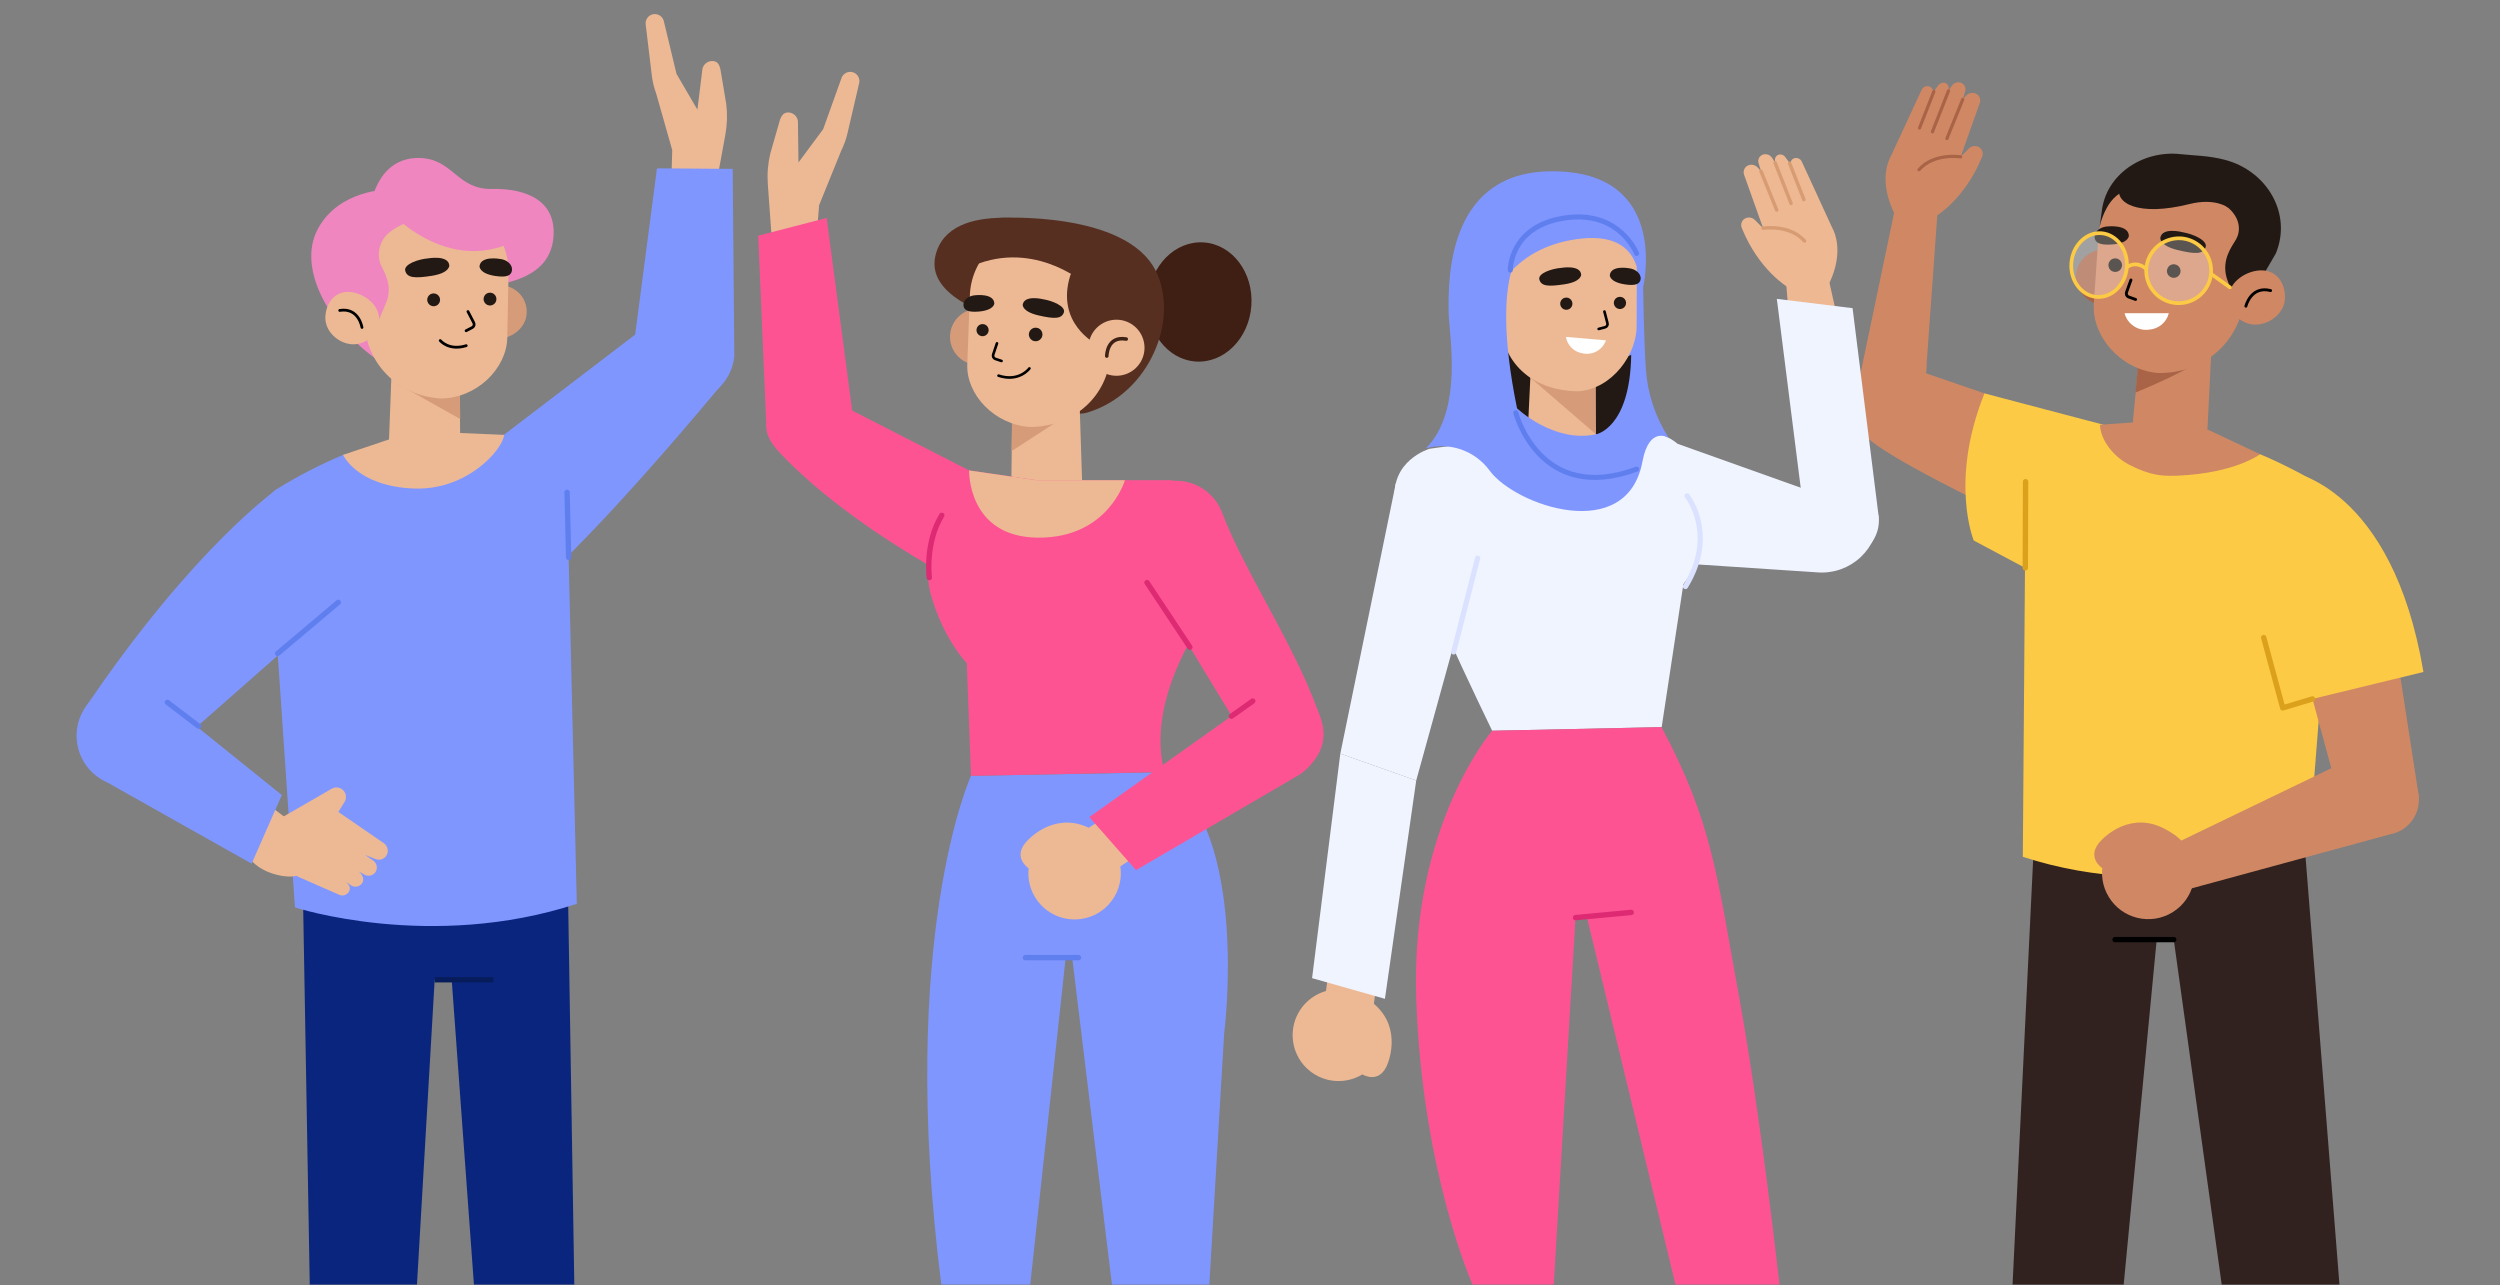 <svg width="3015" height="1550" viewBox="0 0 3015 1550" fill="none" xmlns="http://www.w3.org/2000/svg">
<rect x="0" y="0" width="3015" height="1550" fill="#808080" stroke="none"/>
<mask id="mask0_301_2868" style="mask-type:luminance" maskUnits="userSpaceOnUse" x="0" y="0" width="3015" height="1550">
<path d="M3015 0.263H0V1549.47H3015V0.263Z" fill="white"/>
</mask>
<g mask="url(#mask0_301_2868)">
<path d="M468.627 228.526C468.627 228.526 408.926 228.198 383.239 276.206C357.553 324.213 398.544 394.419 454.471 433.523L468.627 228.526Z" fill="#EF86C0"/>
<path d="M446.102 252.858C446.102 252.858 451.805 190.653 504.409 190.489C546.426 190.489 550.324 228.772 593.448 227.87C635.178 226.967 672.066 242.436 667.306 287.571C662.547 332.707 616.139 345.55 553.524 348.34L446.102 252.858Z" fill="#EF86C0"/>
<path d="M569.854 374.436C569.255 382.788 571.987 391.039 577.455 397.382C582.922 403.726 590.678 407.647 599.028 408.287C616.139 409.354 634.152 395.977 635.136 378.087C635.725 369.737 632.988 361.493 627.523 355.151C622.058 348.81 614.308 344.887 605.962 344.236C588.852 343.21 570.839 356.792 569.854 374.436Z" fill="#D69C79"/>
<path d="M554.263 458.06L555.042 534.585C555.37 561.461 539.491 575.986 514.01 575.986C492.14 575.986 467.972 561.133 468.875 537.457L473.265 421.459L554.263 458.06Z" fill="#EDB994"/>
<path d="M555.042 505.41L480.692 463.558C482.62 440.703 554.304 450.222 554.304 450.222L555.042 505.41Z" fill="#D69C79"/>
<path d="M531.53 480.585C575.229 480.257 610.927 444.312 611.789 407.425L613.266 330.325C614.374 284.123 579.825 245.307 535.305 242.598C489.554 239.808 429.73 275.711 427.062 322.939L439.372 382.723C438.634 436.845 479.173 477.425 531.53 480.585Z" fill="#EDB994"/>
<path d="M457.057 385.39L466.084 364.258C474.003 343.742 462.883 327.329 459.108 319.123C456.425 311.996 456.178 304.182 458.405 296.899C460.632 289.617 465.208 283.278 471.418 278.871C494.93 261.391 538.424 253.266 580.974 270.418C593.021 275.236 602.68 284.614 607.85 296.514C610.194 301.694 611.584 307.254 611.953 312.927L611.748 301.356C610.968 257.616 574.819 226.226 531.038 227.252C515.692 227.621 498.212 226.021 478.804 229.468C429.812 238.167 392.308 284 407.121 331.515L422.508 363.356L457.057 385.39Z" fill="#EF86C0"/>
<path d="M392.39 381.781C391.405 399.26 407.695 414.196 424.641 415.222C428.735 415.409 432.825 414.784 436.675 413.384C440.526 411.983 444.062 409.835 447.079 407.062C450.095 404.289 452.534 400.947 454.253 397.228C455.973 393.509 456.94 389.486 457.098 385.391C458.083 367.912 438.469 353.099 421.523 352.073C404.577 351.048 393.375 364.301 392.39 381.781Z" fill="#EDB994"/>
<path d="M436.542 394.91C436.542 394.91 432.89 370.578 409.707 374.394" stroke="black" stroke-width="3.365" stroke-linecap="round" stroke-linejoin="round"/>
<path d="M583.437 362.619C583.818 364.104 584.631 365.444 585.774 366.468C586.916 367.491 588.337 368.153 589.856 368.369C591.374 368.586 592.923 368.347 594.306 367.683C595.689 367.019 596.844 365.959 597.624 364.639C598.405 363.319 598.777 361.796 598.692 360.265C598.608 358.733 598.071 357.261 597.149 356.034C596.228 354.808 594.964 353.882 593.516 353.374C592.069 352.866 590.503 352.799 589.017 353.181C587.026 353.693 585.32 354.975 584.274 356.745C583.227 358.514 582.926 360.627 583.437 362.619Z" fill="#221914"/>
<path d="M515.487 363.562C515.875 365.044 516.693 366.378 517.838 367.395C518.984 368.412 520.405 369.068 521.922 369.278C523.439 369.489 524.985 369.246 526.364 368.579C527.743 367.912 528.894 366.851 529.671 365.531C530.449 364.211 530.817 362.691 530.731 361.161C530.645 359.632 530.108 358.162 529.188 356.937C528.267 355.713 527.005 354.788 525.56 354.28C524.114 353.773 522.551 353.704 521.067 354.084C520.077 354.337 519.146 354.784 518.329 355.398C517.512 356.012 516.824 356.781 516.306 357.662C515.787 358.543 515.448 359.518 515.307 360.53C515.166 361.543 515.228 362.573 515.487 363.562Z" fill="#221914"/>
<path d="M564.357 375.749L571.25 389.043C571.544 389.547 571.733 390.104 571.805 390.682C571.877 391.261 571.832 391.848 571.67 392.408C571.509 392.968 571.236 393.489 570.868 393.941C570.499 394.392 570.043 394.764 569.527 395.034L562.1 398.891" stroke="black" stroke-width="3.365" stroke-linecap="round" stroke-linejoin="round"/>
<path d="M516.514 311.574C516.514 311.574 540.928 307.184 541.872 320.273C541.872 320.273 542.323 329.177 520.986 332.583C499.65 335.988 491.197 335.004 488.776 326.797C486.355 318.591 504.984 312.436 516.514 311.574Z" fill="#221914"/>
<path d="M602.681 312.231C602.681 312.231 579.949 308.127 578.308 320.929C578.308 320.929 577.364 329.751 597.265 332.829C611.79 335.044 616.714 331.926 617.452 326.017C618.314 319.001 611.216 313.01 602.681 312.231Z" fill="#221914"/>
<path d="M530.916 410.708C530.916 410.708 541.256 423.51 562.265 416.863" stroke="black" stroke-width="3.365" stroke-linecap="round" stroke-linejoin="round"/>
<path d="M468.588 253.76C468.588 253.76 555.576 352.237 651.673 270.173C651.673 270.173 577.241 239.809 535.142 242.928L468.588 253.76Z" fill="#EF86C0"/>
<path d="M365.391 1080.03L373.556 1549.47H502.849L524.226 1181.58H544.743L571.578 1549.47H692.622L684.908 1070.79L365.391 1080.03Z" fill="#0A257E"/>
<path d="M524.226 1181.58H594.924" stroke="#071D5B" stroke-width="6.483" stroke-miterlimit="10"/>
<path d="M662.422 692.107C662.422 692.107 730.577 631.174 867.049 467.702C890.561 439.554 874.353 414.36 849.939 387.074C827.535 362.003 811.164 371.523 783.303 390.356L608.137 524.08L662.422 692.107Z" fill="#8096FF"/>
<path d="M808.949 240.178L810.713 181.051L791.387 112.938C788.801 105.959 787.038 98.702 786.135 91.314L778.708 29.52C778.357 26.752 779.055 23.953 780.665 21.674C782.275 19.396 784.68 17.803 787.407 17.21C790.29 16.6 793.297 17.155 795.772 18.754C798.247 20.353 799.989 22.866 800.619 25.744L815.883 89.139L841.077 132.264L847.19 82.697C847.886 79.952 849.526 77.54 851.821 75.882C854.116 74.224 856.922 73.427 859.746 73.629C865.819 74.039 867.953 78.512 869.184 85.528L875.872 125.617C877.356 137.912 876.983 150.361 874.764 162.546L860.69 239.194L808.949 240.178Z" fill="#EDB994"/>
<path d="M792.331 203.003L883.627 203.66L885.556 429.87C884.62 438.804 881.731 447.424 877.095 455.118C872.459 462.812 866.189 469.394 858.728 474.397C851.266 479.4 842.797 482.701 833.918 484.069C825.04 485.436 815.969 484.835 807.349 482.309C791.764 477.756 778.622 467.207 770.806 452.976C762.991 438.744 761.14 421.994 765.66 406.4L792.331 203.003Z" fill="#8096FF"/>
<path d="M413.809 548.575C385.89 560.309 358.943 574.235 333.222 590.222C329.722 592.453 326.905 595.606 325.08 599.334C323.256 603.062 322.495 607.221 322.882 611.354L355.707 1094.34C355.707 1094.34 519.508 1147.68 695.618 1089.99L683.513 576.599C683.513 572.127 691.473 563.879 684.457 558.627C669.849 547.754 650.482 536.634 608.137 524.283L413.809 548.575Z" fill="#8096FF"/>
<path d="M685.771 672.164L683.925 593.752" stroke="#607FEF" stroke-width="6.483" stroke-linecap="round" stroke-linejoin="round"/>
<path d="M493.986 521.617L413.728 548.575C413.728 548.575 430.633 586.53 499.238 589.156C563.043 591.577 605.922 542.748 608.056 524.448L540.722 521.617H493.986Z" fill="#EDB994"/>
<path d="M334.741 589.444C334.741 589.444 235.484 658.419 106.602 847.947C86.086 878.269 111.157 896.693 139.879 919.466C166.222 940.392 180.706 928.247 204.997 904.94L407.819 726.451L334.741 589.444Z" fill="#8096FF"/>
<path d="M334.864 788.039L407.942 726.45" stroke="#607FEF" stroke-width="6.483" stroke-linecap="round" stroke-linejoin="round"/>
<path d="M462.596 1016.71L408.065 979.209L415.532 967.146C416.869 964.976 417.444 962.423 417.166 959.89C416.888 957.357 415.772 954.99 413.997 953.162C412.221 951.335 409.886 950.152 407.363 949.801C404.839 949.45 402.27 949.952 400.063 951.225L339.131 986.308L296.047 1026.23C306.182 1052.7 344.711 1059.88 357.308 1056.23C358.621 1056.88 359.934 1057.58 361.411 1058.16L408.147 1078.67C410.167 1079.83 412.549 1080.2 414.826 1079.7C417.103 1079.2 419.111 1077.87 420.456 1075.96C422.467 1072.97 423.698 1067.76 414.999 1061.97L423.698 1067.96C425.852 1069.26 428.427 1069.67 430.878 1069.1C433.328 1068.54 435.462 1067.04 436.828 1064.93C439.495 1061.07 437.649 1055.28 432.725 1050.97L439.495 1054.75C440.672 1055.45 441.979 1055.89 443.336 1056.06C444.693 1056.23 446.071 1056.12 447.383 1055.74C448.695 1055.35 449.914 1054.7 450.965 1053.83C452.015 1052.95 452.873 1051.87 453.487 1050.65C454.536 1048.4 454.739 1045.84 454.061 1043.46C453.383 1041.07 451.869 1039 449.794 1037.64L440.152 1031.03L452.01 1035.67C453.309 1036.33 454.727 1036.72 456.18 1036.81C457.633 1036.91 459.09 1036.71 460.465 1036.24C461.84 1035.76 463.105 1035.01 464.183 1034.03C465.261 1033.05 466.131 1031.86 466.741 1030.54C467.791 1028.12 467.951 1025.4 467.193 1022.87C466.434 1020.34 464.806 1018.16 462.596 1016.71Z" fill="#EDB994"/>
<path d="M296.048 1026.23L264.7 1005.92L296.048 949.666L365.393 1002.02L296.048 1026.23Z" fill="#EDB994"/>
<path d="M339.87 958.814L303.475 1041.58L129.047 943.427C120.84 939.822 113.524 934.462 107.613 927.723C101.702 920.984 97.341 913.031 94.838 904.424C92.334 895.817 91.748 886.766 93.121 877.908C94.495 869.05 97.794 860.601 102.787 853.157C111.846 839.68 125.881 830.349 141.813 827.211C157.745 824.072 174.271 827.382 187.764 836.415L339.87 958.814Z" fill="#8096FF"/>
<path d="M239.546 875.766L201.879 847.043" stroke="#607FEF" stroke-width="6.483" stroke-linecap="round" stroke-linejoin="round"/>
<path d="M1171.02 935.715C1171.02 935.715 1082.02 1130.12 1135.24 1549.47H1242.41L1285.04 1156.47H1293.25L1341.05 1549.6H1458.41L1476.3 1246.74C1476.3 1246.74 1507.81 1005.31 1404.41 931.324L1171.02 935.715Z" fill="#8096FF"/>
<path d="M1300.68 1154.91H1236.63" stroke="#607FEF" stroke-width="6.483" stroke-linecap="round" stroke-linejoin="round"/>
<path d="M1509.15 368.417C1511.85 328.761 1486.17 294.713 1451.78 292.368C1417.39 290.024 1387.32 320.271 1384.62 359.927C1381.92 399.583 1407.6 433.631 1441.99 435.976C1476.38 438.32 1506.45 408.073 1509.15 368.417Z" fill="#3F1E14"/>
<path d="M1204.29 262.788C1204.29 262.788 1357.88 253.761 1393.94 326.88C1422.67 384.94 1386.52 474.595 1311.88 497.368C1240.69 518.951 1278.85 296.024 1278.85 296.024L1204.29 262.788Z" fill="#562F21"/>
<path d="M1277.37 271.404C1277.37 271.404 1144.92 235.665 1128.06 308.661C1115.34 363.972 1217.1 386.622 1217.1 386.622L1277.37 271.404Z" fill="#562F21"/>
<path d="M1203.44 430.101C1216.65 416.898 1216.65 395.49 1203.44 382.286C1190.24 369.082 1168.83 369.082 1155.63 382.286C1142.42 395.49 1142.42 416.898 1155.63 430.101C1168.83 443.305 1190.24 443.305 1203.44 430.101Z" fill="#D69C79"/>
<path d="M1220.71 501.552L1219.6 586.899C1219.6 612.749 1235.27 626.7 1260.63 626.659C1282.34 626.659 1302.77 615.375 1305.44 593.834L1301.33 466.224L1220.71 501.552Z" fill="#EDB994"/>
<path d="M1220.01 544.022L1311.22 484.812L1220.58 494.004L1220.01 544.022Z" fill="#D69C79"/>
<path d="M1242.21 514.93C1198.88 512.099 1165.39 475.539 1166.54 440.046L1169.66 356.382C1170.33 334.988 1179.29 314.692 1194.65 299.785C1210.01 284.877 1230.57 276.524 1251.97 276.492C1297.52 276.492 1342.24 313.421 1342.53 358.844L1339.25 426.095C1336.74 478.124 1294.32 514.848 1242.21 514.93Z" fill="#EDB994"/>
<path d="M1290.79 332.09C1272.65 390.191 1321.93 414.688 1321.93 414.688L1371.17 364.546C1371.17 364.546 1296.82 312.641 1290.79 332.09Z" fill="#562F21"/>
<path d="M1380.28 419.284C1380.3 425.973 1378.33 432.516 1374.62 438.086C1370.92 443.656 1365.65 448.003 1359.47 450.575C1353.3 453.148 1346.5 453.832 1339.94 452.54C1333.38 451.248 1327.34 448.038 1322.61 443.317C1317.87 438.596 1314.64 432.576 1313.32 426.018C1312 419.46 1312.66 412.658 1315.21 406.475C1317.76 400.291 1322.09 395.003 1327.65 391.28C1333.2 387.556 1339.74 385.564 1346.43 385.556C1355.39 385.545 1363.99 389.091 1370.33 395.415C1376.68 401.739 1380.26 410.324 1380.28 419.284Z" fill="#EDB994"/>
<path d="M1334.77 429.417C1334.77 429.417 1334.77 404.798 1358.2 408.901" stroke="#3E2216" stroke-width="4.308" stroke-linecap="round" stroke-linejoin="round"/>
<path d="M1305.31 339.64C1305.31 339.64 1242.29 286.585 1166.91 323.514C1166.91 323.514 1187.43 243.871 1314.05 282.769C1440.68 321.668 1354.02 369.142 1354.02 369.142L1305.31 339.64Z" fill="#562F21"/>
<path d="M1191.94 400.45C1191.49 401.83 1190.64 403.044 1189.49 403.938C1188.35 404.833 1186.96 405.369 1185.51 405.477C1184.06 405.585 1182.62 405.261 1181.35 404.546C1180.09 403.831 1179.06 402.757 1178.41 401.46C1177.75 400.163 1177.5 398.701 1177.68 397.259C1177.85 395.817 1178.45 394.46 1179.4 393.359C1180.35 392.259 1181.6 391.464 1183 391.075C1184.4 390.687 1185.89 390.722 1187.27 391.177C1189.12 391.786 1190.65 393.105 1191.52 394.845C1192.4 396.584 1192.55 398.6 1191.94 400.45Z" fill="#221914"/>
<path d="M1256.77 405.949C1256.26 407.489 1255.3 408.842 1254.02 409.838C1252.74 410.834 1251.2 411.428 1249.58 411.545C1247.96 411.662 1246.34 411.296 1244.93 410.495C1243.52 409.693 1242.38 408.491 1241.65 407.041C1240.92 405.591 1240.64 403.958 1240.84 402.348C1241.04 400.738 1241.72 399.223 1242.78 397.995C1243.84 396.768 1245.24 395.882 1246.8 395.45C1248.37 395.018 1250.02 395.059 1251.56 395.568C1252.59 395.907 1253.53 396.444 1254.35 397.149C1255.17 397.855 1255.84 398.714 1256.32 399.678C1256.8 400.642 1257.09 401.693 1257.17 402.769C1257.25 403.845 1257.11 404.925 1256.77 405.949Z" fill="#221914"/>
<path d="M1202.36 414.072L1197.85 427.489C1197.66 428.003 1197.57 428.551 1197.59 429.1C1197.61 429.649 1197.74 430.189 1197.97 430.686C1198.21 431.184 1198.54 431.629 1198.95 431.996C1199.36 432.363 1199.83 432.645 1200.35 432.823L1207.82 435.326" stroke="black" stroke-width="3.201" stroke-linecap="round" stroke-linejoin="round"/>
<path d="M1258 360.895C1258 360.895 1235.27 355.192 1233.38 367.501C1233.38 367.501 1232.4 375.708 1252.26 380.345C1272.12 384.981 1280.2 384.448 1282.99 376.939C1285.78 369.43 1268.79 362.496 1258 360.895Z" fill="#221914"/>
<path d="M1176.72 356.012C1176.72 356.012 1198.42 353.509 1199.16 365.778C1199.16 365.778 1199.49 373.984 1180.49 375.748C1166.71 376.897 1162.23 373.656 1161.91 368.034C1161.54 361.387 1168.64 356.34 1176.72 356.012Z" fill="#221914"/>
<path d="M1241.47 444.313C1241.47 444.313 1229.16 461.26 1204.25 453.053" stroke="black" stroke-width="3.201" stroke-linecap="round" stroke-linejoin="round"/>
<path d="M1167.36 707.289C1167.36 707.289 1029.78 640.119 940.826 546.484C915.55 519.936 920.023 501.677 947.309 477.181C972.298 454.695 987.521 465.897 1013.17 487.685L1168.72 567.328L1167.36 707.289Z" fill="#FD5393"/>
<path d="M983.13 306.404L987.849 247.441L1014.48 181.79C1017.8 175.148 1020.34 168.138 1022.03 160.905L1036.14 100.259C1036.78 97.565 1036.38 94.732 1035.02 92.317C1033.67 89.902 1031.47 88.081 1028.84 87.211C1026.04 86.289 1022.99 86.515 1020.36 87.838C1017.73 89.161 1015.73 91.474 1014.81 94.268L992.731 155.817L962.942 195.946L962.286 146.01C961.909 143.196 960.55 140.606 958.447 138.698C956.344 136.79 953.634 135.689 950.797 135.588C944.683 135.588 942.098 139.691 940.087 146.42L928.926 185.401C926.076 197.489 925.094 209.943 926.013 222.33L931.635 300.003L983.13 306.404Z" fill="#EDB994"/>
<path d="M996.917 262.829L914.402 284.206L924.209 513.986C924.209 513.986 960.276 576.519 998.066 569.831L979.356 576.437C995.353 573.614 1009.58 564.557 1018.9 551.255C1028.23 537.953 1031.89 521.494 1029.09 505.493L996.917 262.829Z" fill="#FD5393"/>
<path d="M1168.72 567.327L1249.96 579.144H1414.34L1449.42 750.495C1449.42 750.495 1381.39 843.925 1404.28 931.036L1171.02 935.714L1165.93 799.692C1165.93 799.692 1136.1 769.492 1121.33 712.253C1121.41 712.253 1101.88 630.27 1168.72 567.327Z" fill="#FD5393"/>
<path d="M1168.72 567.327L1249.96 579.144H1356.65C1356.65 579.144 1336.46 649.186 1251.56 648.407C1166.67 647.627 1168.72 567.327 1168.72 567.327Z" fill="#EDB994"/>
<path d="M1120.75 696.539C1120.75 696.539 1115.25 654.85 1135.81 621.491" stroke="#DD2A73" stroke-width="6.483" stroke-linecap="round" stroke-linejoin="round"/>
<path d="M1473.92 618.413C1500.54 689.85 1569.48 790.461 1594.14 871.787C1595.99 877.866 1596.6 884.257 1595.93 890.577C1595.27 896.898 1593.33 903.019 1590.25 908.578C1587.17 914.136 1583 919.018 1578 922.933C1572.99 926.848 1567.25 929.715 1561.11 931.365L1557.62 932.309C1525.16 941.131 1516.59 924.103 1503.5 893.288L1364.2 664.082C1357.74 650.082 1356.98 634.119 1362.08 619.57C1367.18 605.02 1377.74 593.025 1391.52 586.121C1398.98 582.358 1407.15 580.211 1415.49 579.819C1423.83 579.428 1432.16 580.8 1439.94 583.848C1447.71 586.896 1454.76 591.55 1460.61 597.506C1466.47 603.462 1471 610.586 1473.92 618.413Z" fill="#FD5393"/>
<path d="M1434.98 780.49L1383.28 702.57" stroke="#DD2A73" stroke-width="6.483" stroke-linecap="round" stroke-linejoin="round"/>
<path d="M1346.59 1076.45C1359.5 1048.49 1347.29 1015.36 1319.32 1002.45C1291.36 989.551 1258.23 1001.76 1245.33 1029.72C1232.42 1057.69 1244.63 1090.82 1272.6 1103.72C1300.56 1116.62 1333.69 1104.41 1346.59 1076.45Z" fill="#EDB994"/>
<path d="M1240.53 1047.12C1240.53 1047.12 1219.11 1033.45 1239.87 1012.85C1260.63 992.256 1298.91 977.115 1338.35 1016.96L1240.53 1047.12Z" fill="#EDB994"/>
<path d="M1382.95 952.251C1380.12 954.549 1290.87 1012.81 1290.87 1012.81L1338.26 1053.11L1449.42 981.014L1382.95 952.251Z" fill="#EDB994"/>
<path d="M1313.69 985.405L1370.02 1049.37L1565.71 935.1C1565.71 935.1 1620.44 903.669 1582.12 844.091C1561.6 817.051 1537.8 825.257 1510.72 845.486L1313.69 985.405Z" fill="#FD5393"/>
<path d="M1485.16 863.703L1510.85 845.485" stroke="#DD2A73" stroke-width="6.483" stroke-linecap="round" stroke-linejoin="round"/>
<path d="M2780.34 1031.61L2821.41 1549.47H2679.4L2621.54 1133.16H2600.99L2561.14 1549.47H2427.13L2452.66 1022.37L2780.34 1031.61Z" fill="#312220"/>
<path d="M2621.54 1133.16H2550.8" stroke="black" stroke-width="6.483" stroke-linecap="round" stroke-linejoin="round"/>
<path d="M2571.77 335.825C2571.64 344.568 2568.05 352.904 2561.8 359.009C2555.54 365.114 2547.11 368.493 2538.37 368.405C2520.48 367.953 2502.96 351.992 2503.53 333.733C2503.68 324.993 2507.27 316.664 2513.52 310.561C2519.78 304.458 2528.19 301.076 2536.93 301.153C2554.82 301.728 2572.35 317.443 2571.77 335.825Z" fill="#A96448"/>
<path d="M2580.43 424.331L2572.67 504.057C2569.88 531.958 2584.98 548.494 2611.74 550.792C2634.51 552.803 2660.97 539.549 2662.33 514.848L2668.28 393.803L2580.43 424.331Z" fill="#D08864"/>
<path d="M2575.3 473.487C2575.3 473.487 2655.39 440.662 2655.39 430.321C2655.39 406.359 2581.04 416.165 2581.04 416.165L2575.3 473.487Z" fill="#A96448"/>
<path d="M2602.01 449.811C2556.59 445.461 2522.74 404.88 2525.12 366.433L2530.62 286.092C2533.61 237.921 2577.56 200.705 2624.25 201.894C2672.09 203.166 2726.59 245.922 2725.07 295.284L2707.01 356.339C2702.58 412.677 2656.75 451.247 2602.01 449.811Z" fill="#D08864"/>
<path d="M2694.05 360.033L2685.35 335.127C2678.95 312.887 2691.99 296.844 2696.63 288.76C2701.97 279.528 2702.79 264.141 2687.19 250.519C2664.3 230.249 2615.47 212.687 2569.64 226.679C2563.37 228.629 2557.56 231.812 2552.54 236.04C2547.53 240.267 2543.41 245.455 2540.42 251.298C2536.72 258.116 2533.96 265.404 2532.22 272.963L2534.64 255.648C2539.36 210.225 2584.33 180.846 2629.75 185.893C2645.67 187.657 2664.01 187.575 2683.83 192.909C2734.01 206.409 2764.42 257.453 2744.72 305.543L2726.13 337.466L2694.05 360.033Z" fill="#221914"/>
<path d="M2755.64 359.622C2755.1 377.882 2736.8 391.915 2719.12 391.463C2714.85 391.289 2710.65 390.272 2706.77 388.47C2702.89 386.667 2699.41 384.116 2696.52 380.961C2693.64 377.807 2691.4 374.113 2689.95 370.092C2688.5 366.07 2687.85 361.801 2688.06 357.53C2688.63 339.229 2710.34 325.607 2728.06 326.058C2745.79 326.509 2756.21 341.322 2755.64 359.622Z" fill="#D08864"/>
<path d="M2708.53 369.266C2708.53 369.266 2714.56 344.277 2738.32 350.432" stroke="black" stroke-width="3.529" stroke-linecap="round" stroke-linejoin="round"/>
<path d="M2687.2 250.518C2687.2 250.518 2672.14 238.208 2640.42 246.086C2578.87 261.596 2548.1 245.183 2556.84 223.231L2617.69 210.306L2685.47 225.037L2687.2 250.518Z" fill="#221914"/>
<path d="M2558.72 322.405C2558.2 323.951 2557.23 325.305 2555.93 326.296C2554.64 327.286 2553.08 327.868 2551.45 327.967C2549.82 328.066 2548.2 327.678 2546.79 326.852C2545.39 326.025 2544.26 324.799 2543.55 323.328C2542.85 321.858 2542.59 320.21 2542.83 318.596C2543.06 316.982 2543.77 315.474 2544.87 314.265C2545.96 313.057 2547.39 312.202 2548.98 311.81C2550.56 311.418 2552.23 311.507 2553.76 312.065C2555.77 312.799 2557.42 314.292 2558.35 316.224C2559.27 318.156 2559.41 320.375 2558.72 322.405Z" fill="#221914"/>
<path d="M2629.3 329.506C2628.78 331.051 2627.8 332.406 2626.51 333.396C2625.21 334.387 2623.65 334.969 2622.02 335.068C2620.39 335.167 2618.77 334.778 2617.37 333.952C2615.96 333.126 2614.83 331.899 2614.13 330.429C2613.42 328.958 2613.17 327.311 2613.4 325.697C2613.64 324.082 2614.35 322.575 2615.44 321.366C2616.54 320.157 2617.97 319.302 2619.55 318.91C2621.14 318.519 2622.8 318.608 2624.33 319.166C2626.35 319.9 2627.99 321.392 2628.92 323.324C2629.85 325.257 2629.99 327.475 2629.3 329.506Z" fill="#221914"/>
<path d="M2569.92 337.67L2564.67 352.237C2564.44 352.798 2564.32 353.401 2564.32 354.01C2564.33 354.619 2564.46 355.22 2564.7 355.777C2564.95 356.334 2565.3 356.835 2565.75 357.25C2566.2 357.664 2566.72 357.983 2567.3 358.186L2575.5 361.141" stroke="black" stroke-width="3.529" stroke-linecap="round" stroke-linejoin="round"/>
<path d="M2632.5 280.102C2632.5 280.102 2607.51 273.331 2605.34 286.872C2605.34 286.872 2604.06 296.104 2625.85 301.438C2647.64 306.773 2656.63 306.65 2659.87 298.32C2663.11 289.99 2644.4 282.071 2632.5 280.102Z" fill="#221914"/>
<path d="M2542.8 273.004C2542.8 273.004 2566.85 270.706 2567.42 284.288C2567.42 284.288 2567.63 293.52 2546.62 294.874C2531.36 295.9 2526.47 292.207 2526.1 286.011C2525.94 278.626 2533.9 273.045 2542.8 273.004Z" fill="#221914"/>
<path d="M2562.25 377.758H2615.59C2614.25 383.082 2611.27 387.851 2607.08 391.393C2602.88 394.934 2597.68 397.068 2592.21 397.495C2585.65 398.508 2578.96 397.05 2573.42 393.402C2567.89 389.754 2563.91 384.178 2562.25 377.758Z" fill="white"/>
<path opacity="0.26" d="M2588.39 324.377C2587.97 332.071 2589.84 339.716 2593.75 346.354C2597.66 352.992 2603.45 358.328 2610.38 361.693C2617.31 365.058 2625.08 366.303 2632.72 365.272C2640.35 364.24 2647.51 360.978 2653.3 355.894C2659.09 350.811 2663.26 344.131 2665.27 336.693C2667.28 329.255 2667.05 321.389 2664.61 314.08C2662.17 306.772 2657.62 300.346 2651.55 295.609C2645.47 290.871 2638.13 288.032 2630.45 287.448C2619.98 286.784 2609.67 290.298 2601.79 297.22C2593.9 304.143 2589.08 313.908 2588.39 324.377Z" fill="white"/>
<path opacity="0.26" d="M2498.04 317.237C2496.44 338.368 2510.35 356.669 2528.61 358.064C2546.86 359.459 2563.36 343.415 2564.96 322.284C2566.56 301.152 2552.65 282.811 2534.39 281.252C2516.13 279.692 2499.64 296.064 2498.04 317.237Z" fill="white"/>
<path d="M2588.39 324.377C2587.97 332.071 2589.84 339.716 2593.75 346.354C2597.66 352.992 2603.45 358.328 2610.38 361.693C2617.31 365.058 2625.08 366.303 2632.72 365.272C2640.35 364.24 2647.51 360.978 2653.3 355.894C2659.09 350.811 2663.26 344.131 2665.27 336.693C2667.28 329.255 2667.05 321.389 2664.61 314.08C2662.17 306.772 2657.62 300.346 2651.55 295.609C2645.47 290.871 2638.13 288.032 2630.45 287.448C2619.98 286.784 2609.67 290.298 2601.79 297.22C2593.9 304.143 2589.08 313.908 2588.39 324.377Z" stroke="#FCCA44" stroke-width="4.473" stroke-linecap="round" stroke-linejoin="round"/>
<path d="M2498.04 317.237C2496.44 338.368 2510.35 356.669 2528.61 358.064C2546.86 359.459 2563.36 343.415 2564.96 322.284C2566.56 301.152 2552.65 282.811 2534.39 281.252C2516.13 279.692 2499.64 296.064 2498.04 317.237Z" stroke="#FCCA44" stroke-width="4.473" stroke-linecap="round" stroke-linejoin="round"/>
<path d="M2588.39 324.377C2588.39 324.377 2577.39 313.462 2564.96 322.284" stroke="#FCCA44" stroke-width="4.473" stroke-linecap="round" stroke-linejoin="round"/>
<path d="M2666.47 330.243L2689.33 346.574" stroke="#FCCA44" stroke-width="4.473" stroke-linecap="round" stroke-linejoin="round"/>
<path d="M2334.4 260.899C2334.4 260.899 2369.69 240.383 2390.33 189.134C2391.11 187.356 2391.33 185.377 2390.94 183.473C2390.55 181.568 2389.57 179.832 2388.15 178.507C2386.15 176.83 2383.57 175.992 2380.97 176.168C2378.36 176.344 2375.92 177.52 2374.16 179.45L2364.48 189.175L2387.41 124.754C2388.35 122.563 2388.39 120.094 2387.53 117.872C2386.67 115.65 2384.98 113.85 2382.82 112.855C2380.79 111.972 2378.54 111.767 2376.38 112.27C2374.23 112.773 2372.3 113.956 2370.88 115.645L2367.06 119.749L2369.97 110.188C2370.62 108.103 2370.44 105.848 2369.47 103.892C2368.5 101.936 2366.82 100.429 2364.76 99.684C2362.72 99.032 2360.51 99.082 2358.5 99.825C2356.48 100.569 2354.78 101.963 2353.64 103.787L2349.91 109.532L2350.11 106.577C2350.22 105.194 2349.88 103.814 2349.14 102.639C2348.4 101.465 2347.3 100.559 2346.01 100.053C2344.54 99.577 2342.96 99.574 2341.49 100.045C2340.01 100.517 2338.73 101.438 2337.8 102.679L2331.61 110.886L2331.08 108.834C2330.75 107.581 2330.06 106.451 2329.1 105.584C2328.13 104.716 2326.94 104.149 2325.66 103.951C2324.11 103.714 2322.53 103.952 2321.13 104.634C2319.72 105.315 2318.55 106.408 2317.78 107.767L2280.85 187.411C2267.31 212.03 2276.13 243.748 2287.83 262.91C2288.44 263.935 2293.78 270.665 2294.56 271.608L2334.4 260.899Z" fill="#D08864"/>
<path d="M2367.06 119.953L2347.94 167.099" stroke="#A96448" stroke-width="3.898" stroke-linecap="round" stroke-linejoin="round"/>
<path d="M2349.91 109.572L2330.5 158.975" stroke="#A96448" stroke-width="3.898" stroke-linecap="round" stroke-linejoin="round"/>
<path d="M2332.27 110.312L2314.95 154.381" stroke="#A96448" stroke-width="3.898" stroke-linecap="round" stroke-linejoin="round"/>
<path d="M2364.48 189.175C2364.48 189.175 2332.23 184.005 2314.29 204.726" stroke="#A96448" stroke-width="3.898" stroke-linecap="round" stroke-linejoin="round"/>
<path d="M2338.59 228.608L2323.61 437.215C2323.61 465.568 2314.46 482.35 2286.11 481.53C2268.83 480.854 2251.6 483.774 2235.51 490.106L2292.14 219.293L2338.59 228.608Z" fill="#D08864"/>
<path d="M2545.96 678.688C2545.96 678.688 2287.09 565.603 2247.29 523.751C2221.97 497.203 2239.94 470.409 2264.4 443.122C2286.8 418.052 2280.52 426.422 2308.39 445.297L2535.66 523.258L2545.96 678.688Z" fill="#D08864"/>
<path d="M2536.85 512.262L2393.24 474.431C2350.69 580.417 2380.36 651.895 2380.36 651.895L2489.99 710.201L2567.13 548.33" fill="#FCCA44"/>
<path d="M2725.68 547.796C2753.61 559.583 2780.55 573.564 2806.27 589.608C2809.77 591.842 2812.58 594.995 2814.4 598.723C2816.23 602.45 2816.99 606.607 2816.61 610.739L2783.78 1028.98C2783.78 1028.98 2615.55 1091.06 2439.52 1033.29L2443.01 567.327C2443.01 562.896 2448.02 563.224 2455.08 558.013C2469.68 547.139 2489.05 536.02 2531.4 523.669L2725.68 547.796Z" fill="#FCCA44"/>
<path d="M2636.89 506.066L2725.68 547.795C2725.68 547.795 2695.73 570.65 2626.47 573.646C2608.41 574.425 2593.39 573.646 2567.83 560.474C2548.87 550.668 2533.28 530.89 2532.54 512.303L2589.78 508.199L2636.89 506.066Z" fill="#D08864"/>
<path d="M2442.52 684.884L2442.85 580.909" stroke="#DBA11D" stroke-width="6.483" stroke-linecap="round" stroke-linejoin="round"/>
<path d="M2917.22 961.318L2886.82 764.446L2765.12 755.418L2814.19 936.124L2917.22 961.318Z" fill="#D08864"/>
<path d="M2761.3 568.764C2761.3 568.764 2884.84 585.464 2922.68 810.402L2744.31 853.732L2732 680.946L2761.3 568.764Z" fill="#FCCA44"/>
<path d="M2788.87 842.9L2752.97 853.732L2730.03 768.919" stroke="#DBA11D" stroke-width="6.483" stroke-linecap="round" stroke-linejoin="round"/>
<path d="M2600 1028.49L2851.04 907.484C2873.07 899.031 2906.43 927.671 2914.59 949.87C2916.73 955.668 2917.57 961.862 2917.06 968.02C2916.54 974.177 2914.69 980.147 2911.62 985.511C2908.56 990.876 2904.36 995.504 2899.31 999.073C2894.27 1002.64 2888.5 1005.06 2882.43 1006.17L2618.79 1077.97L2600 1028.49Z" fill="#D08864"/>
<path d="M2619.93 1100.29C2646.19 1084.21 2654.45 1049.88 2638.36 1023.62C2622.28 997.352 2587.95 989.098 2561.69 1005.18C2535.42 1021.26 2527.17 1055.59 2543.25 1081.85C2559.33 1108.12 2593.66 1116.37 2619.93 1100.29Z" fill="#D08864"/>
<path d="M2535.42 1047.03C2535.42 1047.03 2514 1033.37 2534.76 1012.77C2555.52 992.175 2593.81 977.034 2633.24 1016.88L2535.42 1047.03Z" fill="#D08864"/>
<path d="M2022.93 535.159L2265.51 621.655C2265.56 631.041 2263.68 640.339 2259.99 648.968C2256.29 657.598 2250.87 665.375 2244.04 671.818C2237.21 678.26 2229.13 683.229 2220.3 686.416C2211.47 689.603 2202.08 690.939 2192.72 690.343L2014.92 678.566L2022.93 535.159Z" fill="#F0F4FF"/>
<path d="M2156.16 346.41C2156.16 346.41 2121.16 325.894 2100.68 275.178C2099.91 273.42 2099.7 271.468 2100.09 269.588C2100.47 267.708 2101.42 265.992 2102.82 264.674C2104.79 263 2107.35 262.158 2109.93 262.327C2112.52 262.495 2114.94 263.66 2116.68 265.576L2126.33 275.219L2103.55 211.332C2102.63 209.156 2102.59 206.707 2103.44 204.502C2104.29 202.297 2105.96 200.509 2108.11 199.515C2110.13 198.65 2112.37 198.451 2114.51 198.945C2116.65 199.439 2118.57 200.602 2120.01 202.264L2123.78 206.367L2120.87 196.848C2120.18 194.785 2120.34 192.534 2121.31 190.587C2122.28 188.641 2123.98 187.159 2126.04 186.466C2128.05 185.794 2130.23 185.812 2132.23 186.518C2134.23 187.225 2135.93 188.578 2137.08 190.364L2140.77 196.027L2140.56 193.114C2140.47 191.741 2140.81 190.374 2141.55 189.214C2142.29 188.053 2143.38 187.162 2144.67 186.672C2146.13 186.165 2147.72 186.143 2149.2 186.609C2150.68 187.074 2151.96 188.002 2152.87 189.257L2158.99 197.463L2159.52 195.411C2159.85 194.167 2160.53 193.044 2161.48 192.183C2162.44 191.323 2163.63 190.761 2164.9 190.57C2166.44 190.33 2168.01 190.567 2169.41 191.249C2170.82 191.931 2171.97 193.026 2172.73 194.386L2209.13 273.537C2222.59 298.156 2213.85 329.463 2202.24 348.461C2201.62 349.487 2196.37 356.134 2195.55 357.078L2156.16 346.41Z" fill="#EDB892"/>
<path d="M2123.78 206.574L2142.74 253.35" stroke="#D89C73" stroke-width="4.185" stroke-linecap="round" stroke-linejoin="round"/>
<path d="M2140.77 196.233L2160.01 245.266" stroke="#D89C73" stroke-width="4.185" stroke-linecap="round" stroke-linejoin="round"/>
<path d="M2158.29 196.971L2175.48 240.711" stroke="#D89C73" stroke-width="4.185" stroke-linecap="round" stroke-linejoin="round"/>
<path d="M2126.33 275.22C2126.33 275.22 2158.33 270.173 2176.3 290.689" stroke="#D89C73" stroke-width="4.185" stroke-linecap="round" stroke-linejoin="round"/>
<path d="M2152.01 314.364L2166.87 504.055C2166.87 532.203 2175.98 548.739 2204.08 548.042C2233.91 547.262 2259.81 590.018 2255.66 560.351L2198.22 304.844L2152.01 314.364Z" fill="#EDB892"/>
<path d="M2176.96 630.189L2142.86 360.444L2234.2 371.646L2265.51 621.531C2266.43 627.937 2265.94 634.466 2264.08 640.665C2262.22 646.863 2259.03 652.581 2254.73 657.42C2250.44 662.26 2245.14 666.104 2239.2 668.686C2233.27 671.268 2226.84 672.525 2220.37 672.37C2209.15 672.116 2198.44 667.626 2190.39 659.803C2182.33 651.98 2177.54 641.401 2176.96 630.189Z" fill="#F0F4FF"/>
<path d="M2014.8 576.764C2014.8 576.764 2095.27 648.365 2014.8 720.377V576.764Z" fill="#F0F4FF"/>
<path d="M1723.97 541.231C1723.97 541.231 1675.63 555.51 1682.61 605.528C1689.58 655.547 1799.55 881.264 1799.55 881.264L2003.97 876.915L2047.34 591.249C2047.34 591.249 2048.49 535.856 1998.1 522.438C1947.71 509.021 1723.97 541.231 1723.97 541.231Z" fill="#F0F4FF"/>
<path d="M2034.62 598.059C2034.62 598.059 2071.55 643.933 2032.69 707.287" stroke="#DBE2FF" stroke-width="6.278" stroke-linecap="round" stroke-linejoin="round"/>
<path d="M1560.82 1233.98C1563.67 1223.41 1569.6 1213.92 1577.84 1206.72C1586.09 1199.52 1596.28 1194.92 1607.14 1193.51C1617.99 1192.1 1629.02 1193.94 1638.83 1198.8C1648.64 1203.66 1656.79 1211.32 1662.25 1220.81C1667.7 1230.3 1670.22 1241.2 1669.49 1252.12C1668.75 1263.04 1664.8 1273.5 1658.12 1282.17C1651.44 1290.85 1642.34 1297.35 1631.96 1300.85C1621.59 1304.35 1610.41 1304.69 1599.84 1301.84C1592.82 1299.95 1586.25 1296.69 1580.49 1292.26C1574.73 1287.82 1569.9 1282.29 1566.28 1275.99C1562.65 1269.69 1560.31 1262.74 1559.37 1255.53C1558.43 1248.32 1558.93 1240.99 1560.82 1233.98Z" fill="#EDB994"/>
<path d="M1642.89 1295.65C1642.89 1295.65 1664.27 1309.11 1673.95 1281.74C1683.63 1254.37 1681.01 1213.62 1628.53 1194.95L1642.89 1295.65Z" fill="#EDB994"/>
<path d="M1666.97 1140.05C1666.15 1143.58 1651.59 1248.3 1651.59 1248.3L1595.37 1222.86L1613.02 1092.54L1666.97 1140.05Z" fill="#EDB994"/>
<path d="M1707.96 941.293L1670.22 1204.56L1582.37 1179.65L1616.42 908.878L1707.96 941.293Z" fill="#F0F4FF"/>
<path d="M1683.38 582.797L1616.42 908.879L1707.96 941.295L1782.03 673.109L1683.38 582.797Z" fill="#F0F4FF"/>
<path d="M1753.1 786.234L1782.03 673.108" stroke="#DBE2FF" stroke-width="6.278" stroke-linecap="round" stroke-linejoin="round"/>
<path d="M1799.55 881.265C1799.55 881.265 1700.82 995.375 1707.96 1204.56C1715.1 1413.74 1776 1549.47 1776 1549.47H1873.82L1900.08 1106.65H1913.95L2020.63 1549.47H2146.06C2146.06 1549.47 2123.33 1342.84 2096.09 1194.96C2070.69 1056.72 2065.15 992.052 2003.85 876.916L1799.55 881.265Z" fill="#FD5393"/>
<path d="M1900.08 1106.66L1967.24 1100.38" stroke="#DD2A73" stroke-width="6.483" stroke-linecap="round" stroke-linejoin="round"/>
<path d="M1981.61 346.287C1981.61 346.287 2014.88 206.778 1872.34 206.572C1748.71 206.244 1745.96 329.669 1747.11 378.005C1747.76 404.019 1764.96 494.946 1719.78 540.615C1733.86 536.793 1748.78 537.357 1762.53 542.232C1776.28 547.108 1788.22 556.063 1796.76 567.901C1827.82 609.713 1962.28 656.859 1980.83 556.453C1989.03 512.836 2012.46 528.1 2012.46 528.1C1996.44 503.295 1986.95 474.838 1984.89 445.379C1982.26 404.922 1981.61 346.287 1981.61 346.287Z" fill="#8096FF"/>
<path d="M1924.74 523.792C1924.74 523.792 1965.77 516.94 1967.24 428.023L1917.47 446.611L1924.74 523.792Z" fill="#221914"/>
<path d="M1901.27 341.404L1801.75 343.28L1805.09 520.302L1904.61 518.426L1901.27 341.404Z" fill="#221914"/>
<path d="M1924.16 464.706V535.61C1924.16 560.516 1908.86 573.852 1884.36 573.647C1863.44 573.647 1843.86 562.609 1841.44 541.806L1846.82 430.198L1924.16 464.706Z" fill="#EDB994"/>
<path d="M1924.73 523.792L1837.13 448.17L1924.28 457.443L1924.73 523.792Z" fill="#D69C79"/>
<path d="M1902.99 471.888C1944.72 469.426 1974.67 426.137 1973.77 391.998L1974.01 325.321C1973.47 304.734 1964.95 285.164 1950.25 270.74C1935.55 256.317 1915.83 248.169 1895.23 248.016C1851.41 247.729 1807.96 282.976 1807.67 326.798L1810.46 391.547C1812.59 441.606 1852.85 471.559 1902.99 471.888Z" fill="#EDB994"/>
<path d="M1946.53 367.173C1946.89 368.589 1947.66 369.865 1948.75 370.84C1949.84 371.814 1951.2 372.444 1952.65 372.648C1954.09 372.853 1955.57 372.623 1956.88 371.989C1958.2 371.354 1959.3 370.343 1960.04 369.084C1960.78 367.824 1961.14 366.373 1961.05 364.913C1960.97 363.454 1960.45 362.052 1959.57 360.886C1958.69 359.719 1957.49 358.84 1956.11 358.359C1954.72 357.879 1953.23 357.819 1951.82 358.187C1950.88 358.421 1949.99 358.841 1949.21 359.422C1948.43 360.002 1947.78 360.732 1947.29 361.569C1946.79 362.406 1946.47 363.332 1946.34 364.295C1946.21 365.257 1946.27 366.236 1946.53 367.173Z" fill="#221914"/>
<path d="M1881.82 368.035C1882.17 369.454 1882.94 370.736 1884.02 371.718C1885.1 372.7 1886.46 373.338 1887.9 373.552C1889.35 373.765 1890.83 373.544 1892.15 372.917C1893.47 372.289 1894.58 371.284 1895.32 370.028C1896.07 368.772 1896.43 367.321 1896.36 365.861C1896.28 364.4 1895.77 362.995 1894.9 361.823C1894.02 360.652 1892.82 359.767 1891.44 359.28C1890.06 358.793 1888.57 358.727 1887.15 359.09C1885.26 359.583 1883.65 360.797 1882.65 362.471C1881.65 364.144 1881.35 366.142 1881.82 368.035Z" fill="#221914"/>
<path d="M1934.95 375.749L1938.52 389.495C1938.69 390.023 1938.75 390.579 1938.7 391.131C1938.65 391.683 1938.48 392.218 1938.22 392.705C1937.95 393.192 1937.59 393.621 1937.16 393.964C1936.72 394.308 1936.22 394.561 1935.69 394.706L1928.02 396.716" stroke="black" stroke-width="3.201" stroke-linecap="round" stroke-linejoin="round"/>
<path d="M1882.84 323.063C1882.84 323.063 1905.98 318.96 1906.89 331.27C1906.89 331.27 1907.3 339.681 1887.07 342.8C1866.84 345.918 1858.8 345.098 1856.5 337.301C1854.2 329.505 1871.89 323.884 1882.84 323.063Z" fill="#221914"/>
<path d="M1964.58 323.514C1964.58 323.514 1942.99 319.411 1941.44 331.721C1941.44 331.721 1940.53 339.927 1959.45 342.963C1973.19 345.056 1977.91 342.143 1978.61 336.521C1979.35 330.12 1972.66 324.417 1964.58 323.514Z" fill="#221914"/>
<path d="M1936.76 410.42L1888.5 406.317C1889.31 411.242 1891.64 415.79 1895.17 419.323C1898.69 422.855 1903.24 425.195 1908.16 426.012C1914.01 427.427 1920.18 426.615 1925.47 423.733C1930.75 420.851 1934.78 416.106 1936.76 410.42Z" fill="white"/>
<path d="M1802.01 358.227C1802.01 358.227 1821.25 302.998 1894.37 289.58C1933.35 282.4 1963.43 289.58 1973.77 321.052C1973.77 321.052 1987.76 245.84 1906.68 224.832C1796.59 196.314 1805.99 332.541 1802.01 358.227Z" fill="#8096FF"/>
<path d="M1842.92 292.945C1842.92 292.945 1793.68 316.498 1829.54 492.403C1829.54 492.403 1873.61 534.625 1924.74 523.792L1956.33 524.859L1942.99 572.579L1869.71 592.357L1773.86 540.123L1752.61 409.271L1769.67 318.59L1780.92 300.372L1842.92 292.945Z" fill="#8096FF"/>
<path d="M1821.42 325.77C1821.42 325.77 1820.6 272.798 1887.07 262.868C1953.54 252.938 1973.73 305.706 1973.73 305.706" stroke="#607FEF" stroke-width="6.114" stroke-linecap="round" stroke-linejoin="round"/>
<path d="M1828.06 497.819C1828.06 497.819 1856.79 609.057 1973.77 565.809" stroke="#607FEF" stroke-width="6.114" stroke-linecap="round" stroke-linejoin="round"/>
</g>
</svg>
